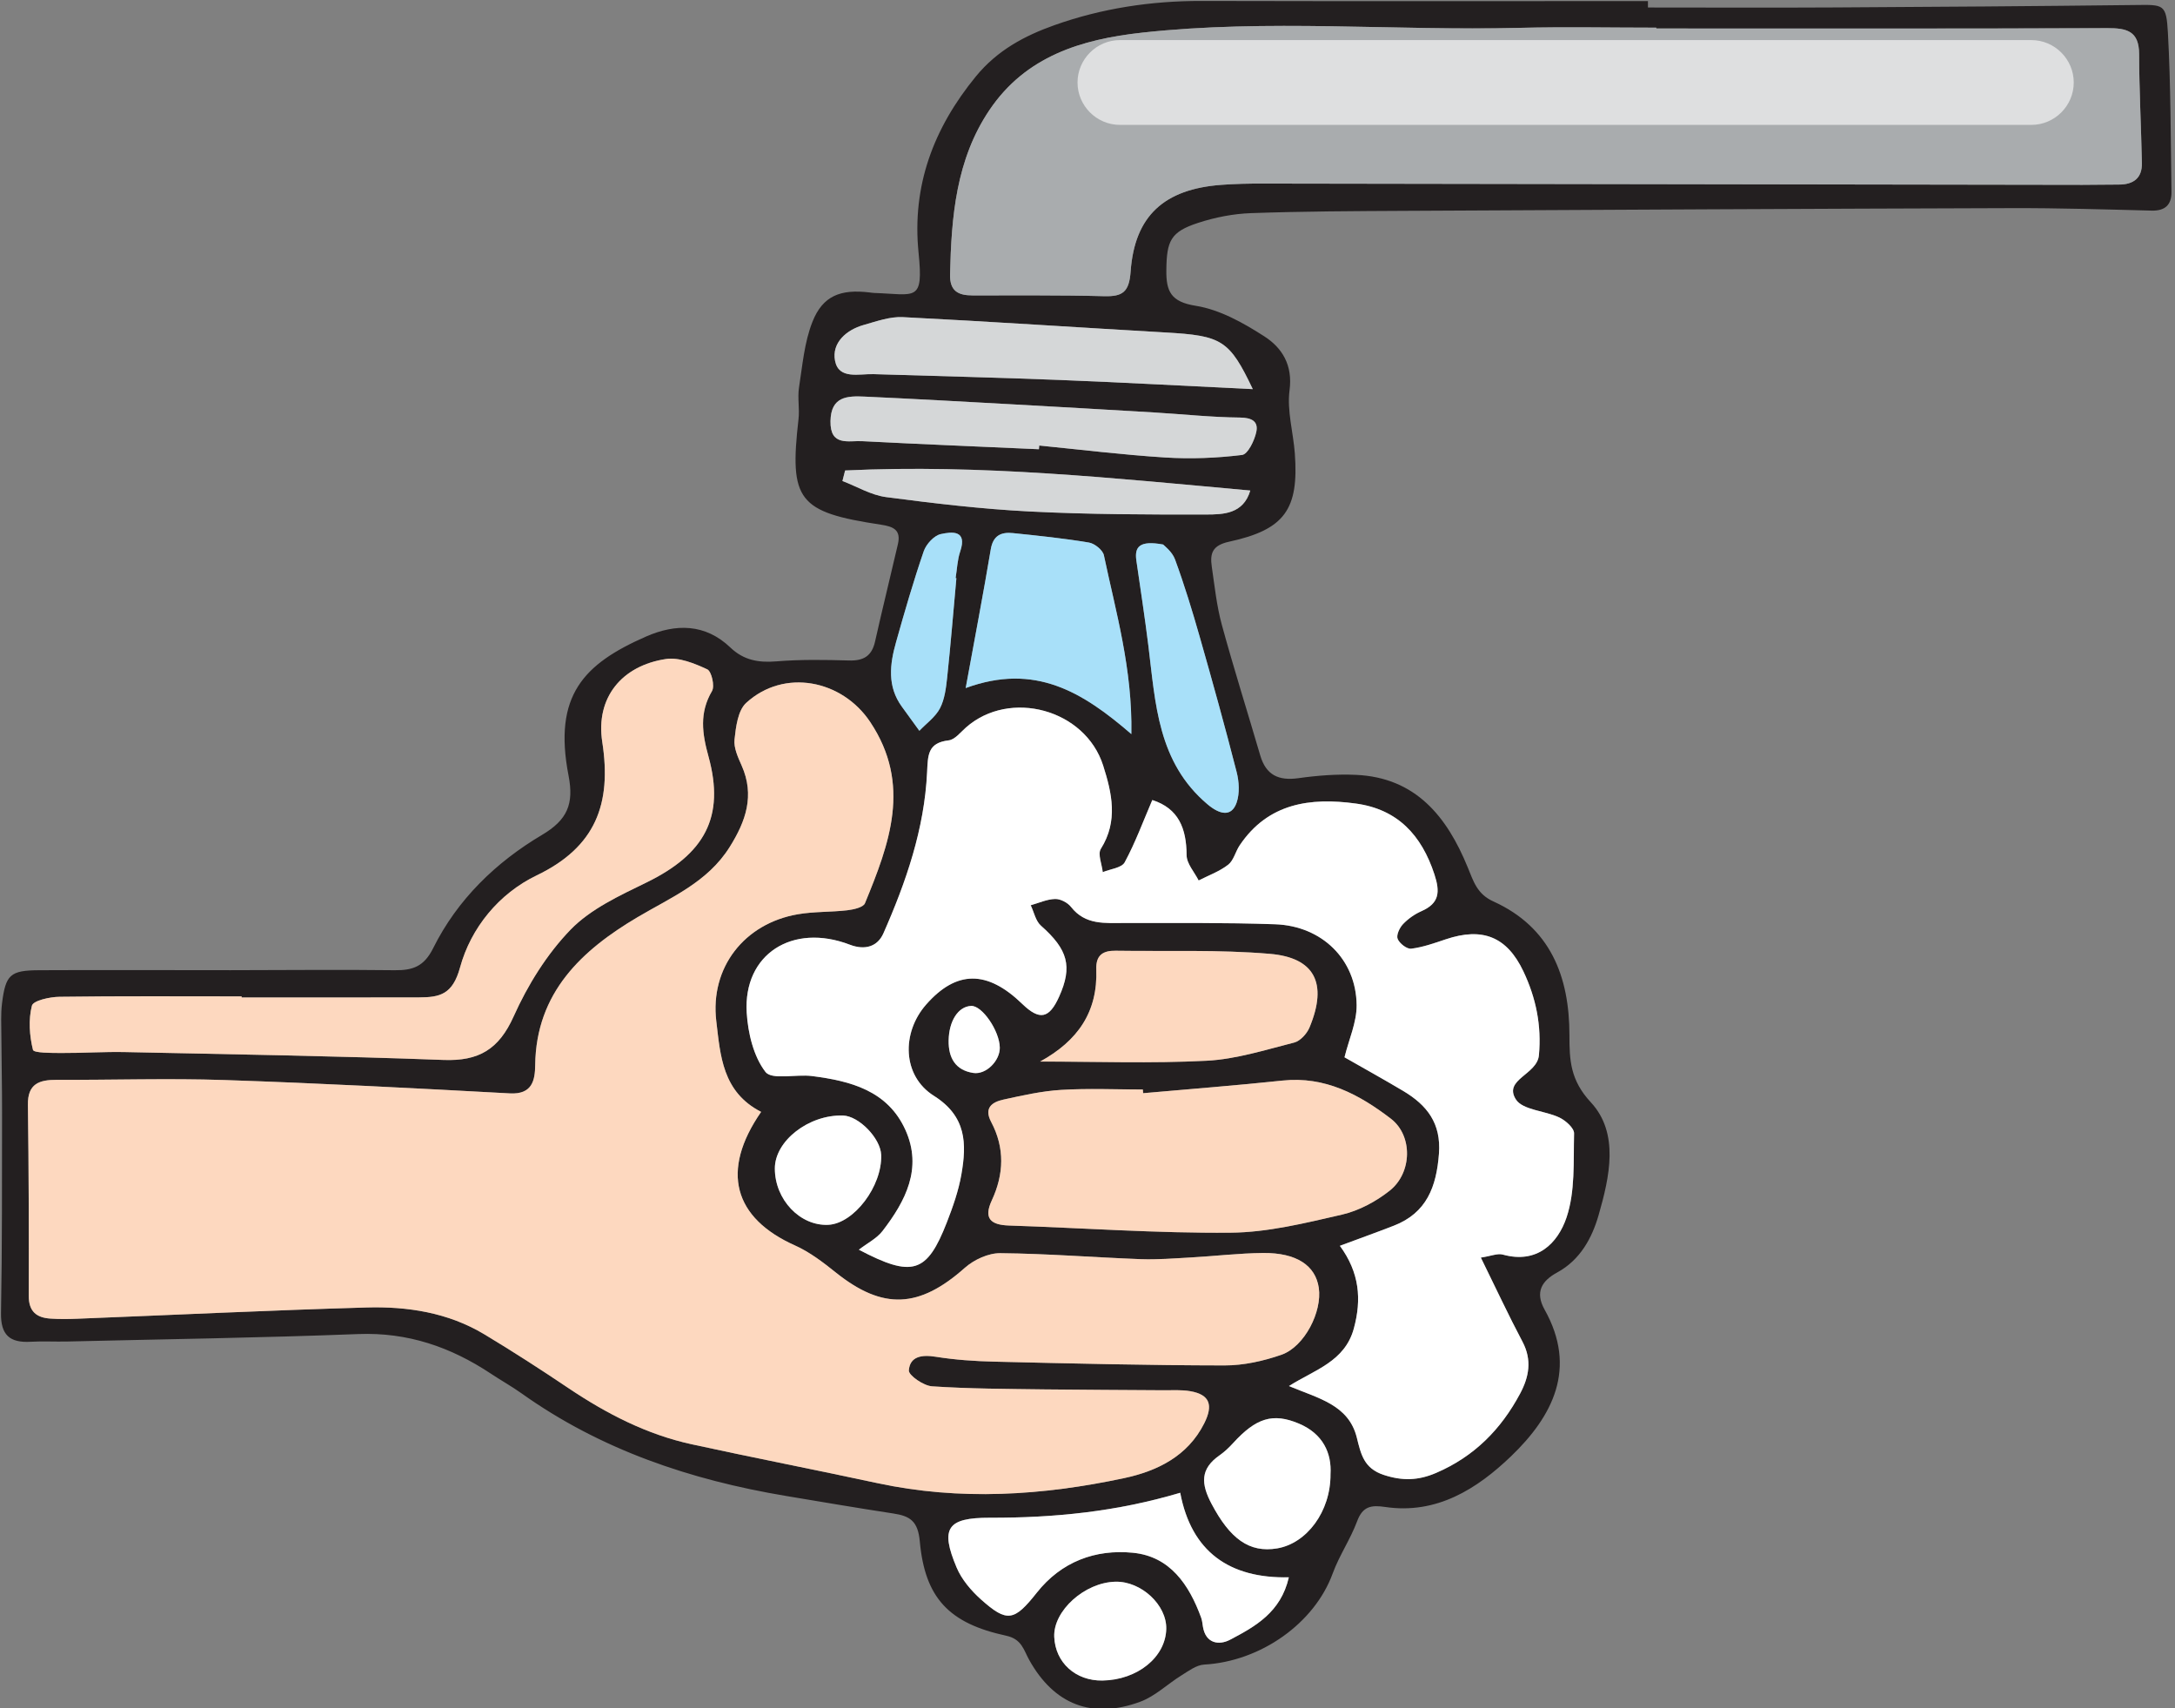 <?xml version="1.0" encoding="UTF-8" standalone="no"?>
<!DOCTYPE svg PUBLIC "-//W3C//DTD SVG 1.1//EN" "http://www.w3.org/Graphics/SVG/1.1/DTD/svg11.dtd">
<svg width="100%" height="100%" viewBox="0 0 438 344" version="1.1" xmlns="http://www.w3.org/2000/svg" xmlns:xlink="http://www.w3.org/1999/xlink" xml:space="preserve" xmlns:serif="http://www.serif.com/" style="fill-rule:evenodd;clip-rule:evenodd;stroke-linejoin:round;stroke-miterlimit:2;">
    <rect x="0" y="0" width="438" height="344" fill="#808080" stroke="none"/>
    <g transform="matrix(1,0,0,1,-6169.79,-16011.4)">
        <g transform="matrix(5.556,0,0,5.556,3631.89,14350.4)">
            <g transform="matrix(1,0,0,1,491.986,324.848)">
                <path d="M0,10.565C-0.473,10.586 -0.804,11.115 -0.816,11.814C-0.827,12.451 -0.567,12.892 0.072,12.993C0.543,13.068 1.043,12.548 1.037,12.077C1.029,11.469 0.397,10.547 0,10.565M4.757,35.013C6.025,34.993 7.047,34.168 7.073,33.143C7.093,32.275 6.166,31.411 5.232,31.431C4.114,31.454 2.971,32.482 3.01,33.43C3.049,34.363 3.782,35.027 4.757,35.013M-7.117,16.456C-7.118,17.582 -6.205,18.545 -5.182,18.497C-4.252,18.453 -3.222,17.095 -3.263,15.963C-3.286,15.363 -4.069,14.554 -4.646,14.536C-5.888,14.5 -7.117,15.454 -7.117,16.456M-0.536,-4.936C-0.546,-4.938 -0.555,-4.94 -0.565,-4.941C-0.511,-5.265 -0.501,-5.603 -0.397,-5.909C-0.129,-6.7 -0.718,-6.619 -1.1,-6.536C-1.345,-6.483 -1.63,-6.172 -1.719,-5.915C-2.092,-4.83 -2.413,-3.724 -2.723,-2.618C-2.95,-1.819 -3.049,-1.015 -2.511,-0.278C-2.299,0.011 -2.089,0.302 -1.878,0.593C-1.622,0.324 -1.295,0.092 -1.13,-0.224C-0.96,-0.553 -0.911,-0.959 -0.871,-1.339C-0.743,-2.537 -0.645,-3.738 -0.536,-4.936M13.024,27.535C13.07,26.78 12.76,26.071 11.877,25.7C10.937,25.304 10.328,25.493 9.493,26.409C9.347,26.569 9.185,26.723 9.008,26.847C8.295,27.342 8.327,27.881 8.717,28.616C9.376,29.859 10.07,30.397 11.096,30.222C12.159,30.041 13.032,28.894 13.024,27.535M-4.569,-8.841C-4.601,-8.714 -4.634,-8.588 -4.666,-8.461C-4.141,-8.26 -3.629,-7.949 -3.086,-7.877C-1.359,-7.651 0.378,-7.444 2.117,-7.356C4.246,-7.247 6.38,-7.242 8.512,-7.245C9.142,-7.246 9.864,-7.264 10.117,-8.115C5.217,-8.558 0.343,-9.077 -4.569,-8.841M6.957,-6.158C6.094,-6.316 5.915,-6.07 5.988,-5.575C6.138,-4.546 6.295,-3.519 6.423,-2.488C6.681,-0.402 6.757,1.734 8.569,3.26C9.008,3.63 9.439,3.728 9.623,3.191C9.736,2.859 9.711,2.436 9.622,2.088C9.202,0.448 8.749,-1.184 8.283,-2.812C8.015,-3.755 7.728,-4.696 7.389,-5.617C7.284,-5.905 6.987,-6.124 6.957,-6.158M2.456,-9.611C2.46,-9.656 2.463,-9.701 2.467,-9.746C3.988,-9.596 5.507,-9.408 7.032,-9.312C7.957,-9.255 8.898,-9.291 9.819,-9.405C10.028,-9.429 10.268,-9.924 10.334,-10.238C10.416,-10.617 10.176,-10.755 9.742,-10.759C8.707,-10.769 7.674,-10.882 6.638,-10.944C4.887,-11.048 3.135,-11.148 1.383,-11.245C-0.364,-11.341 -2.111,-11.439 -3.859,-11.518C-4.484,-11.548 -5.084,-11.53 -5.099,-10.631C-5.115,-9.705 -4.444,-9.929 -3.949,-9.904C-1.815,-9.794 0.321,-9.707 2.456,-9.611M-0.199,-0.956C2.315,-1.878 4.041,-0.811 5.806,0.713C5.848,-1.657 5.246,-3.702 4.811,-5.767C4.772,-5.957 4.476,-6.195 4.268,-6.229C3.356,-6.382 2.432,-6.477 1.511,-6.572C1.088,-6.616 0.794,-6.488 0.71,-5.983C0.443,-4.388 0.137,-2.799 -0.199,-0.956M10.207,-11.79C9.36,-13.571 9.084,-13.726 7.054,-13.842C3.877,-14.024 0.701,-14.238 -2.478,-14.398C-2.945,-14.422 -3.43,-14.246 -3.894,-14.116C-4.537,-13.934 -5.056,-13.461 -4.935,-12.822C-4.803,-12.128 -4.064,-12.349 -3.538,-12.333C-1.286,-12.263 0.967,-12.21 3.217,-12.122C5.515,-12.031 7.811,-11.904 10.207,-11.79M11.514,31.272C9.359,31.318 7.981,30.344 7.577,28.207C5.268,28.897 2.99,29.119 0.678,29.113C-0.869,29.11 -1.131,29.487 -0.527,30.918C-0.345,31.35 -0.005,31.751 0.35,32.07C1.303,32.922 1.558,32.866 2.377,31.83C3.267,30.704 4.502,30.247 5.862,30.382C7.209,30.514 7.898,31.539 8.334,32.732C8.372,32.834 8.382,32.946 8.398,33.054C8.497,33.682 8.99,33.74 9.38,33.535C10.29,33.057 11.222,32.545 11.514,31.272M2.501,12.581C4.513,12.581 6.529,12.654 8.536,12.55C9.604,12.495 10.662,12.157 11.71,11.891C11.93,11.835 12.169,11.571 12.263,11.345C12.941,9.722 12.428,8.812 10.829,8.677C8.976,8.519 7.102,8.593 5.237,8.564C4.782,8.557 4.517,8.719 4.536,9.235C4.593,10.783 3.866,11.828 2.501,12.581M6.233,13.727C6.229,13.682 6.226,13.637 6.222,13.592C5.235,13.592 4.245,13.548 3.261,13.608C2.559,13.649 1.859,13.808 1.168,13.959C0.759,14.049 0.454,14.258 0.724,14.769C1.222,15.71 1.19,16.661 0.748,17.612C0.444,18.265 0.705,18.5 1.37,18.522C4.049,18.61 6.726,18.806 9.403,18.783C10.751,18.771 12.109,18.434 13.435,18.128C14.052,17.986 14.674,17.654 15.173,17.257C15.984,16.612 16.014,15.267 15.213,14.652C14.073,13.778 12.826,13.106 11.287,13.27C9.605,13.448 7.918,13.576 6.233,13.727M-26.444,10.257L-26.444,10.218C-28.644,10.218 -30.845,10.203 -33.045,10.233C-33.396,10.238 -33.997,10.37 -34.045,10.556C-34.173,11.061 -34.133,11.642 -34.006,12.156C-33.977,12.274 -33.332,12.268 -32.969,12.27C-32.2,12.275 -31.429,12.221 -30.659,12.237C-26.814,12.318 -22.967,12.379 -19.125,12.522C-17.848,12.57 -17.12,12.14 -16.585,10.946C-16.075,9.81 -15.38,8.689 -14.52,7.801C-13.791,7.049 -12.745,6.566 -11.776,6.094C-9.653,5.061 -8.92,3.716 -9.521,1.528C-9.751,0.692 -9.86,-0.057 -9.393,-0.849C-9.288,-1.028 -9.411,-1.562 -9.566,-1.634C-10.029,-1.849 -10.588,-2.08 -11.065,-2.008C-12.655,-1.77 -13.621,-0.614 -13.371,0.999C-13.023,3.244 -13.612,4.808 -15.749,5.834C-17.118,6.491 -18.135,7.738 -18.526,9.17C-18.794,10.151 -19.26,10.252 -20.005,10.255C-22.151,10.262 -24.297,10.257 -26.444,10.257M24.832,-24.859L24.832,-24.889C23.18,-24.889 21.528,-24.924 19.878,-24.883C15.319,-24.769 10.755,-25.208 6.198,-24.709C3.988,-24.467 1.978,-23.853 0.665,-21.907C-0.548,-20.111 -0.718,-18.04 -0.766,-15.946C-0.779,-15.342 -0.47,-15.187 0.044,-15.186C1.634,-15.183 3.225,-15.2 4.815,-15.158C5.492,-15.14 5.726,-15.307 5.78,-16.055C5.925,-18.074 7,-19.039 9.066,-19.193C9.56,-19.23 10.056,-19.24 10.551,-19.239C20.459,-19.225 30.368,-19.209 40.276,-19.193C40.717,-19.192 41.157,-19.204 41.598,-19.203C42.123,-19.203 42.445,-19.434 42.433,-19.986C42.406,-21.301 42.336,-22.618 42.332,-23.934C42.329,-24.77 41.883,-24.874 41.178,-24.871C35.729,-24.849 30.281,-24.859 24.832,-24.859M18.474,19.685C18.846,19.629 19.081,19.523 19.273,19.576C20.518,19.921 21.264,19.164 21.58,18.228C21.897,17.287 21.827,16.206 21.853,15.184C21.858,14.992 21.547,14.717 21.321,14.609C20.796,14.358 19.985,14.341 19.74,13.948C19.287,13.224 20.514,13.059 20.578,12.351C20.678,11.27 20.471,10.273 20.017,9.312C19.421,8.054 18.534,7.701 17.198,8.151C16.789,8.289 16.374,8.437 15.95,8.49C15.795,8.509 15.526,8.301 15.458,8.135C15.402,8.002 15.526,7.733 15.651,7.601C15.836,7.406 16.075,7.237 16.322,7.129C16.973,6.843 16.999,6.433 16.791,5.798C16.324,4.371 15.455,3.435 13.944,3.229C12.292,3.004 10.763,3.211 9.732,4.744C9.578,4.971 9.515,5.292 9.315,5.447C9.001,5.691 8.606,5.832 8.245,6.016C8.091,5.711 7.81,5.406 7.809,5.099C7.804,4.13 7.519,3.407 6.565,3.102C6.231,3.879 5.949,4.647 5.565,5.359C5.454,5.562 5.044,5.602 4.77,5.715C4.74,5.429 4.58,5.061 4.701,4.869C5.336,3.863 5.1,2.846 4.784,1.85C4.134,-0.188 1.4,-0.928 -0.187,0.472C-0.386,0.646 -0.591,0.913 -0.816,0.939C-1.579,1.029 -1.568,1.474 -1.597,2.098C-1.695,4.15 -2.36,6.072 -3.181,7.934C-3.391,8.409 -3.844,8.556 -4.396,8.345C-6.483,7.545 -8.265,8.692 -8.135,10.81C-8.089,11.551 -7.888,12.391 -7.456,12.955C-7.225,13.257 -6.347,13.031 -5.769,13.105C-4.37,13.283 -3.021,13.632 -2.38,15.065C-1.758,16.453 -2.379,17.638 -3.212,18.721C-3.42,18.99 -3.758,19.158 -4.07,19.398C-2.125,20.422 -1.6,20.252 -0.88,18.405C-0.663,17.845 -0.459,17.264 -0.355,16.675C-0.159,15.561 -0.165,14.568 -1.354,13.82C-2.498,13.098 -2.532,11.538 -1.631,10.513C-0.535,9.267 0.578,9.259 1.849,10.488C2.478,11.097 2.827,11.031 3.187,10.232C3.682,9.133 3.507,8.52 2.528,7.654C2.337,7.485 2.278,7.165 2.159,6.915C2.454,6.833 2.747,6.696 3.043,6.688C3.236,6.683 3.495,6.818 3.617,6.974C4.141,7.644 4.856,7.556 5.568,7.558C7.385,7.561 9.203,7.541 11.018,7.604C12.715,7.664 13.954,8.881 13.972,10.534C13.978,11.153 13.692,11.776 13.532,12.425C14.237,12.828 14.956,13.226 15.662,13.647C16.516,14.157 17.039,14.81 16.955,15.919C16.864,17.12 16.511,18.065 15.319,18.529C14.716,18.763 14.106,18.981 13.364,19.257C14.074,20.226 14.158,21.194 13.868,22.258C13.541,23.458 12.443,23.752 11.518,24.34C12.573,24.784 13.681,25.013 13.978,26.207C14.129,26.815 14.236,27.324 14.953,27.559C15.629,27.782 16.2,27.767 16.852,27.488C18.232,26.896 19.205,25.911 19.897,24.614C20.222,24.006 20.333,23.396 19.983,22.733C19.477,21.778 19.02,20.795 18.474,19.685M-7.614,14.404C-9.023,13.682 -9.09,12.356 -9.239,11.118C-9.471,9.176 -8.225,7.575 -6.282,7.242C-5.696,7.141 -5.087,7.167 -4.494,7.098C-4.266,7.071 -3.912,6.994 -3.851,6.844C-2.963,4.687 -2.152,2.541 -3.657,0.278C-4.678,-1.258 -6.78,-1.676 -8.155,-0.418C-8.456,-0.143 -8.528,0.448 -8.578,0.907C-8.611,1.211 -8.452,1.554 -8.319,1.853C-7.838,2.936 -8.168,3.871 -8.754,4.805C-9.556,6.084 -10.868,6.623 -12.096,7.35C-14.111,8.542 -15.769,10.078 -15.802,12.704C-15.809,13.255 -15.905,13.778 -16.721,13.734C-20.168,13.547 -23.617,13.365 -27.067,13.25C-29.092,13.182 -31.12,13.251 -33.147,13.243C-33.777,13.241 -34.201,13.381 -34.19,14.147C-34.158,16.457 -34.153,18.766 -34.159,21.075C-34.16,21.642 -33.873,21.864 -33.37,21.896C-33.051,21.918 -32.727,21.914 -32.407,21.901C-28.91,21.763 -25.415,21.593 -21.917,21.492C-20.428,21.45 -18.957,21.678 -17.647,22.465C-16.613,23.085 -15.599,23.741 -14.598,24.415C-13.22,25.34 -11.765,26.093 -10.137,26.449C-7.898,26.938 -5.648,27.374 -3.409,27.856C-0.404,28.504 2.593,28.308 5.554,27.675C6.722,27.425 7.844,26.894 8.447,25.691C8.778,25.033 8.65,24.651 7.946,24.527C7.625,24.471 7.289,24.495 6.959,24.493C5.529,24.481 4.099,24.48 2.668,24.462C1.305,24.443 -0.061,24.441 -1.419,24.351C-1.727,24.33 -2.273,23.951 -2.26,23.772C-2.22,23.259 -1.782,23.199 -1.286,23.278C-0.587,23.39 0.127,23.44 0.837,23.456C3.617,23.522 6.399,23.59 9.18,23.593C9.872,23.594 10.591,23.435 11.247,23.206C12.084,22.912 12.725,21.643 12.6,20.783C12.48,19.971 11.794,19.508 10.583,19.518C9.706,19.527 8.831,19.632 7.953,19.681C7.352,19.714 6.748,19.764 6.147,19.742C4.45,19.678 2.753,19.541 1.054,19.525C0.622,19.521 0.102,19.761 -0.23,20.056C-1.883,21.524 -3.196,21.588 -4.894,20.235C-5.357,19.865 -5.844,19.489 -6.379,19.248C-8.608,18.254 -9.096,16.547 -7.614,14.404M24.53,-25.62C26.787,-25.62 29.042,-25.609 31.298,-25.622C34.928,-25.641 38.559,-25.668 42.189,-25.71C43.227,-25.722 43.317,-25.755 43.376,-24.707C43.482,-22.788 43.476,-20.861 43.505,-18.938C43.511,-18.476 43.281,-18.246 42.788,-18.259C41.101,-18.302 39.412,-18.354 37.724,-18.349C30.405,-18.327 23.085,-18.29 15.765,-18.251C13.894,-18.241 12.022,-18.234 10.152,-18.168C9.504,-18.146 8.84,-18.016 8.223,-17.814C7.229,-17.489 7.085,-17.168 7.074,-16.095C7.066,-15.334 7.238,-14.952 8.137,-14.81C9.007,-14.672 9.863,-14.192 10.622,-13.704C11.267,-13.29 11.662,-12.666 11.539,-11.743C11.443,-11.003 11.674,-10.224 11.731,-9.461C11.88,-7.433 11.366,-6.697 9.349,-6.26C8.738,-6.128 8.651,-5.834 8.721,-5.355C8.824,-4.65 8.898,-3.934 9.085,-3.248C9.519,-1.661 10.016,-0.092 10.478,1.488C10.686,2.195 11.138,2.41 11.855,2.311C12.544,2.214 13.25,2.159 13.944,2.19C16.116,2.285 17.249,3.712 17.995,5.535C18.208,6.053 18.336,6.51 18.929,6.778C20.995,7.716 21.684,9.494 21.684,11.623C21.684,12.529 21.712,13.253 22.462,14.06C23.498,15.177 23.138,16.765 22.743,18.141C22.506,18.968 22.078,19.769 21.239,20.225C20.689,20.524 20.425,20.929 20.784,21.57C21.977,23.698 21.079,25.434 19.569,26.884C18.335,28.068 16.87,29.001 15.001,28.722C14.496,28.647 14.189,28.7 13.989,29.24C13.747,29.891 13.341,30.481 13.103,31.133C12.446,32.935 10.498,34.32 8.442,34.435C8.163,34.451 7.883,34.664 7.626,34.823C7.121,35.135 6.671,35.581 6.128,35.781C4.378,36.427 3.003,35.88 2.105,34.269C1.9,33.902 1.838,33.512 1.267,33.388C-0.8,32.942 -1.675,32.025 -1.862,29.97C-1.929,29.23 -2.221,29.05 -2.822,28.959C-4.123,28.76 -5.421,28.539 -6.719,28.322C-10.17,27.744 -13.42,26.654 -16.3,24.603C-16.658,24.348 -17.045,24.134 -17.411,23.89C-18.867,22.924 -20.424,22.387 -22.215,22.456C-25.73,22.593 -29.249,22.642 -32.766,22.726C-33.207,22.736 -33.648,22.71 -34.087,22.735C-34.843,22.779 -35.18,22.495 -35.164,21.687C-35.12,19.266 -35.13,16.845 -35.126,14.422C-35.124,13.491 -35.147,12.56 -35.151,11.628C-35.152,11.244 -35.175,10.856 -35.128,10.478C-34.997,9.428 -34.835,9.276 -33.78,9.27C-31.469,9.258 -29.156,9.27 -26.844,9.269C-24.861,9.268 -22.88,9.245 -20.898,9.27C-20.239,9.278 -19.83,9.137 -19.498,8.467C-18.621,6.706 -17.226,5.356 -15.553,4.365C-14.638,3.822 -14.393,3.251 -14.593,2.218C-15.157,-0.692 -14.04,-1.833 -11.784,-2.823C-10.712,-3.293 -9.639,-3.297 -8.726,-2.423C-8.245,-1.964 -7.708,-1.87 -7.062,-1.923C-6.188,-1.995 -5.303,-1.98 -4.425,-1.955C-3.901,-1.94 -3.602,-2.115 -3.484,-2.641C-3.22,-3.819 -2.928,-4.992 -2.656,-6.169C-2.536,-6.685 -2.813,-6.809 -3.279,-6.878C-6.279,-7.331 -6.596,-7.758 -6.258,-10.703C-6.215,-11.082 -6.298,-11.476 -6.24,-11.849C-6.115,-12.651 -6.047,-13.487 -5.753,-14.229C-5.38,-15.173 -4.735,-15.42 -3.682,-15.293C-3.627,-15.287 -3.573,-15.277 -3.518,-15.275C-2.006,-15.223 -1.724,-14.927 -1.907,-16.734C-2.151,-19.153 -1.37,-21.242 0.173,-23.125C0.954,-24.077 1.944,-24.598 3.018,-24.98C4.733,-25.589 6.521,-25.862 8.353,-25.857C13.745,-25.844 19.137,-25.852 24.53,-25.852L24.53,-25.62Z" style="fill:rgb(35,31,32);fill-rule:nonzero;"/>
            </g>
        </g>
        <g transform="matrix(5.556,0,0,5.556,3631.89,14350.4)">
            <g transform="matrix(1,0,0,1,484.373,337.273)">
                <path d="M0,1.979C-1.483,4.122 -0.995,5.83 1.235,6.824C1.77,7.064 2.257,7.44 2.719,7.81C4.418,9.164 5.731,9.099 7.383,7.631C7.715,7.336 8.235,7.096 8.668,7.1C10.366,7.116 12.064,7.253 13.761,7.317C14.361,7.339 14.966,7.289 15.567,7.256C16.443,7.207 17.32,7.102 18.196,7.093C19.408,7.083 20.094,7.546 20.213,8.358C20.339,9.219 19.698,10.487 18.86,10.781C18.204,11.01 17.486,11.169 16.794,11.168C14.013,11.165 11.231,11.097 8.45,11.031C7.74,11.015 7.027,10.965 6.328,10.854C5.831,10.774 5.394,10.834 5.354,11.347C5.34,11.526 5.887,11.905 6.194,11.925C7.553,12.016 8.919,12.018 10.281,12.037C11.712,12.055 13.142,12.056 14.572,12.068C14.902,12.07 15.239,12.046 15.56,12.103C16.264,12.226 16.392,12.608 16.061,13.266C15.458,14.469 14.336,15 13.168,15.25C10.206,15.884 7.209,16.08 4.205,15.432C1.965,14.949 -0.284,14.513 -2.523,14.024C-4.151,13.668 -5.607,12.915 -6.984,11.99C-7.986,11.316 -9,10.661 -10.033,10.04C-11.343,9.253 -12.814,9.025 -14.303,9.068C-17.801,9.169 -21.297,9.338 -24.793,9.476C-25.113,9.489 -25.437,9.493 -25.756,9.471C-26.259,9.439 -26.546,9.218 -26.545,8.65C-26.539,6.341 -26.544,4.032 -26.576,1.722C-26.587,0.957 -26.163,0.816 -25.534,0.818C-23.507,0.826 -21.478,0.758 -19.454,0.825C-16.003,0.94 -12.555,1.122 -9.107,1.309C-8.291,1.354 -8.195,0.83 -8.189,0.279C-8.155,-2.347 -6.497,-3.883 -4.482,-5.075C-3.254,-5.802 -1.942,-6.341 -1.14,-7.62C-0.554,-8.554 -0.224,-9.488 -0.706,-10.572C-0.838,-10.871 -0.998,-11.214 -0.964,-11.518C-0.915,-11.976 -0.842,-12.568 -0.542,-12.843C0.834,-14.101 2.935,-13.683 3.956,-12.147C5.461,-9.884 4.65,-7.738 3.763,-5.581C3.701,-5.431 3.348,-5.354 3.12,-5.327C2.526,-5.258 1.918,-5.284 1.331,-5.183C-0.611,-4.85 -1.858,-3.249 -1.625,-1.307C-1.477,-0.069 -1.409,1.258 0,1.979" style="fill:rgb(253,216,191);fill-rule:nonzero;"/>
            </g>
        </g>
        <g transform="matrix(5.556,0,0,5.556,3631.89,14350.4)">
            <g transform="matrix(1,0,0,1,510.459,332.018)">
                <path d="M0,12.515C0.547,13.626 1.003,14.608 1.51,15.564C1.86,16.227 1.748,16.837 1.423,17.444C0.731,18.741 -0.242,19.726 -1.62,20.318C-2.272,20.599 -2.844,20.612 -3.52,20.391C-4.237,20.154 -4.345,19.646 -4.496,19.037C-4.793,17.844 -5.9,17.615 -6.955,17.171C-6.03,16.582 -4.932,16.288 -4.604,15.088C-4.314,14.025 -4.399,13.057 -5.109,12.088C-4.367,11.812 -3.757,11.594 -3.155,11.359C-1.963,10.897 -1.61,9.952 -1.518,8.751C-1.434,7.64 -1.958,6.987 -2.811,6.477C-3.517,6.057 -4.236,5.659 -4.942,5.256C-4.782,4.607 -4.496,3.984 -4.502,3.364C-4.518,1.711 -5.758,0.495 -7.455,0.435C-9.271,0.371 -11.089,0.392 -12.906,0.389C-13.617,0.387 -14.333,0.474 -14.855,-0.195C-14.978,-0.351 -15.238,-0.487 -15.43,-0.481C-15.727,-0.474 -16.02,-0.337 -16.315,-0.254C-16.195,-0.004 -16.137,0.315 -15.945,0.485C-14.967,1.35 -14.792,1.963 -15.287,3.062C-15.647,3.861 -15.995,3.928 -16.625,3.319C-17.895,2.09 -19.009,2.098 -20.105,3.344C-21.006,4.369 -20.971,5.929 -19.827,6.65C-18.638,7.398 -18.633,8.391 -18.829,9.506C-18.931,10.096 -19.136,10.675 -19.354,11.236C-20.074,13.084 -20.599,13.252 -22.544,12.229C-22.232,11.989 -21.894,11.821 -21.686,11.551C-20.852,10.468 -20.231,9.283 -20.853,7.896C-21.495,6.464 -22.844,6.114 -24.242,5.936C-24.82,5.862 -25.698,6.087 -25.93,5.785C-26.362,5.223 -26.563,4.381 -26.609,3.64C-26.738,1.523 -24.956,0.375 -22.869,1.176C-22.317,1.387 -21.865,1.24 -21.655,0.765C-20.833,-1.096 -20.169,-3.02 -20.071,-5.071C-20.04,-5.696 -20.053,-6.14 -19.289,-6.23C-19.064,-6.256 -18.859,-6.523 -18.661,-6.698C-17.074,-8.097 -14.34,-7.358 -13.69,-5.319C-13.373,-4.324 -13.137,-3.307 -13.773,-2.299C-13.894,-2.108 -13.734,-1.74 -13.704,-1.454C-13.43,-1.568 -13.018,-1.607 -12.909,-1.81C-12.523,-2.522 -12.242,-3.29 -11.908,-4.068C-10.955,-3.763 -10.67,-3.039 -10.665,-2.07C-10.664,-1.764 -10.382,-1.458 -10.228,-1.152C-9.867,-1.338 -9.473,-1.478 -9.159,-1.723C-8.959,-1.878 -8.894,-2.198 -8.741,-2.426C-7.71,-3.959 -6.182,-4.166 -4.53,-3.94C-3.018,-3.734 -2.149,-2.798 -1.682,-1.372C-1.474,-0.737 -1.5,-0.327 -2.151,-0.041C-2.398,0.068 -2.637,0.236 -2.822,0.431C-2.948,0.563 -3.071,0.832 -3.015,0.965C-2.948,1.131 -2.678,1.34 -2.523,1.32C-2.1,1.267 -1.685,1.119 -1.275,0.981C0.061,0.531 0.947,0.885 1.543,2.143C1.998,3.103 2.205,4.1 2.105,5.181C2.04,5.889 0.814,6.055 1.267,6.778C1.512,7.171 2.322,7.188 2.848,7.439C3.074,7.547 3.384,7.822 3.379,8.015C3.354,9.037 3.423,10.117 3.107,11.058C2.791,11.995 2.044,12.751 0.799,12.407C0.608,12.353 0.372,12.459 0,12.515" style="fill:white;fill-rule:nonzero;"/>
            </g>
        </g>
        <g transform="matrix(5.556,0,0,5.556,3631.89,14350.4)">
            <g transform="matrix(1,0,0,1,516.818,309.359)">
                <path d="M0,-9.37C5.449,-9.37 10.897,-9.36 16.346,-9.383C17.051,-9.386 17.497,-9.281 17.5,-8.445C17.504,-7.129 17.574,-5.813 17.601,-4.497C17.613,-3.945 17.292,-3.714 16.766,-3.714C16.325,-3.715 15.885,-3.704 15.445,-3.704C5.536,-3.72 -4.373,-3.736 -14.281,-3.75C-14.776,-3.751 -15.272,-3.741 -15.766,-3.704C-17.832,-3.55 -18.907,-2.586 -19.053,-0.566C-19.106,0.182 -19.34,0.349 -20.017,0.331C-21.607,0.289 -23.198,0.306 -24.788,0.303C-25.301,0.302 -25.611,0.147 -25.597,-0.458C-25.549,-2.551 -25.38,-4.622 -24.167,-6.419C-22.854,-8.364 -20.844,-8.978 -18.633,-9.22C-14.077,-9.719 -9.513,-9.28 -4.953,-9.393C-3.304,-9.435 -1.652,-9.4 0,-9.4L0,-9.37Z" style="fill:rgb(169,172,174);fill-rule:nonzero;"/>
            </g>
        </g>
        <g transform="matrix(5.556,0,0,5.556,3631.89,14350.4)">
            <g transform="matrix(1,0,0,1,465.543,325.081)">
                <path d="M0,10.024C2.146,10.024 4.293,10.029 6.438,10.022C7.183,10.019 7.649,9.918 7.917,8.937C8.308,7.505 9.326,6.258 10.693,5.601C12.831,4.575 13.419,3.011 13.072,0.766C12.822,-0.847 13.788,-2.003 15.379,-2.241C15.855,-2.313 16.413,-2.082 16.878,-1.867C17.033,-1.795 17.155,-1.261 17.05,-1.082C16.584,-0.29 16.691,0.459 16.923,1.294C17.524,3.482 16.79,4.827 14.667,5.861C13.699,6.333 12.652,6.816 11.923,7.567C11.063,8.456 10.368,9.577 9.859,10.713C9.324,11.907 8.595,12.337 7.319,12.289C3.476,12.145 -0.371,12.085 -4.216,12.004C-4.986,11.988 -5.756,12.041 -6.526,12.037C-6.889,12.035 -7.535,12.04 -7.563,11.923C-7.69,11.409 -7.731,10.828 -7.601,10.323C-7.553,10.137 -6.953,10.003 -6.601,10C-4.402,9.97 -2.201,9.985 0,9.985L0,10.024Z" style="fill:rgb(253,216,191);fill-rule:nonzero;"/>
            </g>
        </g>
        <g transform="matrix(5.556,0,0,5.556,3631.89,14350.4)">
            <g transform="matrix(1,0,0,1,498.219,343.033)">
                <path d="M0,-4.458C1.685,-4.608 3.371,-4.737 5.053,-4.916C6.593,-5.079 7.84,-4.407 8.979,-3.534C9.781,-2.918 9.75,-1.572 8.939,-0.928C8.44,-0.531 7.819,-0.199 7.202,-0.056C5.875,0.248 4.517,0.587 3.169,0.597C0.493,0.621 -2.185,0.425 -4.862,0.338C-5.529,0.316 -5.789,0.08 -5.486,-0.572C-5.044,-1.524 -5.01,-2.476 -5.508,-3.416C-5.78,-3.928 -5.474,-4.136 -5.064,-4.226C-4.374,-4.377 -3.674,-4.535 -2.971,-4.578C-1.988,-4.637 -0.999,-4.592 -0.012,-4.592C-0.008,-4.547 -0.004,-4.503 0,-4.458" style="fill:rgb(253,216,191);fill-rule:nonzero;"/>
            </g>
        </g>
        <g transform="matrix(5.556,0,0,5.556,3631.89,14350.4)">
            <g transform="matrix(1,0,0,1,494.486,333.441)">
                <path d="M0,3.987C1.367,3.234 2.092,2.189 2.035,0.641C2.017,0.127 2.281,-0.036 2.736,-0.029C4.601,-0.001 6.475,-0.074 8.329,0.084C9.927,0.22 10.44,1.128 9.763,2.752C9.669,2.977 9.429,3.242 9.21,3.298C8.161,3.564 7.103,3.903 6.036,3.958C4.028,4.061 2.013,3.987 0,3.987" style="fill:rgb(253,216,191);fill-rule:nonzero;"/>
            </g>
        </g>
        <g transform="matrix(5.556,0,0,5.556,3631.89,14350.4)">
            <g transform="matrix(1,0,0,1,503.5,355.524)">
                <path d="M0,0.596C-0.291,1.869 -1.223,2.381 -2.133,2.86C-2.523,3.064 -3.016,3.007 -3.115,2.378C-3.132,2.27 -3.142,2.159 -3.179,2.057C-3.615,0.864 -4.305,-0.162 -5.651,-0.294C-7.011,-0.428 -8.246,0.028 -9.136,1.154C-9.956,2.189 -10.211,2.246 -11.164,1.393C-11.518,1.075 -11.859,0.674 -12.041,0.242C-12.645,-1.189 -12.382,-1.566 -10.835,-1.563C-8.524,-1.557 -6.245,-1.779 -3.937,-2.468C-3.533,-0.331 -2.155,0.642 0,0.596" style="fill:white;fill-rule:nonzero;"/>
            </g>
        </g>
        <g transform="matrix(5.556,0,0,5.556,3631.89,14350.4)">
            <g transform="matrix(1,0,0,1,502.193,310.426)">
                <path d="M0,2.633C-2.396,2.517 -4.692,2.391 -6.99,2.301C-9.24,2.211 -11.493,2.16 -13.745,2.09C-14.272,2.073 -15.011,2.295 -15.142,1.6C-15.263,0.962 -14.744,0.488 -14.101,0.307C-13.637,0.176 -13.152,0 -12.685,0.023C-9.506,0.183 -6.33,0.399 -3.153,0.58C-1.123,0.696 -0.847,0.852 0,2.633" style="fill:rgb(213,215,216);fill-rule:nonzero;"/>
            </g>
        </g>
        <g transform="matrix(5.556,0,0,5.556,3631.89,14350.4)">
            <g transform="matrix(1,0,0,1,491.787,319.902)">
                <path d="M0,3.99C0.336,2.147 0.642,0.558 0.909,-1.037C0.993,-1.542 1.287,-1.669 1.71,-1.626C2.632,-1.531 3.555,-1.436 4.468,-1.283C4.676,-1.249 4.971,-1.01 5.01,-0.82C5.445,1.244 6.047,3.289 6.005,5.659C4.24,4.135 2.514,3.069 0,3.99" style="fill:rgb(168,224,249);fill-rule:nonzero;"/>
            </g>
        </g>
        <g transform="matrix(5.556,0,0,5.556,3631.89,14350.4)">
            <g transform="matrix(1,0,0,1,494.441,313.658)">
                <path d="M0,1.579C-2.135,1.484 -4.269,1.397 -6.404,1.287C-6.899,1.261 -7.571,1.486 -7.554,0.559C-7.538,-0.339 -6.94,-0.357 -6.314,-0.328C-4.566,-0.248 -2.819,-0.15 -1.072,-0.054C0.679,0.043 2.431,0.143 4.183,0.247C5.218,0.309 6.251,0.421 7.288,0.431C7.721,0.435 7.96,0.573 7.879,0.953C7.812,1.266 7.574,1.761 7.363,1.786C6.443,1.9 5.501,1.936 4.576,1.878C3.052,1.783 1.532,1.595 0.012,1.445C0.008,1.49 0.004,1.535 0,1.579" style="fill:rgb(213,215,216);fill-rule:nonzero;"/>
            </g>
        </g>
        <g transform="matrix(5.556,0,0,5.556,3631.89,14350.4)">
            <g transform="matrix(1,0,0,1,498.943,328.418)">
                <path d="M0,-9.728C0.029,-9.694 0.326,-9.475 0.432,-9.187C0.77,-8.266 1.058,-7.325 1.327,-6.382C1.792,-4.754 2.245,-3.122 2.665,-1.482C2.755,-1.133 2.779,-0.711 2.666,-0.379C2.482,0.158 2.052,0.06 1.613,-0.31C-0.2,-1.837 -0.275,-3.971 -0.534,-6.058C-0.662,-7.089 -0.82,-8.115 -0.969,-9.145C-1.041,-9.64 -0.863,-9.886 0,-9.728" style="fill:rgb(168,224,249);fill-rule:nonzero;"/>
            </g>
        </g>
        <g transform="matrix(5.556,0,0,5.556,3631.89,14350.4)">
            <g transform="matrix(1,0,0,1,487.417,317.372)">
                <path d="M0,-1.365C4.912,-1.6 9.786,-1.081 14.686,-0.638C14.433,0.213 13.711,0.23 13.081,0.231C10.949,0.235 8.815,0.229 6.687,0.121C4.948,0.032 3.21,-0.174 1.483,-0.401C0.94,-0.473 0.428,-0.783 -0.097,-0.984C-0.064,-1.111 -0.031,-1.239 0,-1.365" style="fill:rgb(213,215,216);fill-rule:nonzero;"/>
            </g>
        </g>
        <g transform="matrix(5.556,0,0,5.556,3631.89,14350.4)">
            <g transform="matrix(1,0,0,1,505.01,353.016)">
                <path d="M0,-0.633C0.008,0.727 -0.866,1.873 -1.928,2.055C-2.955,2.23 -3.649,1.692 -4.308,0.448C-4.698,-0.286 -4.729,-0.825 -4.016,-1.321C-3.839,-1.445 -3.677,-1.599 -3.532,-1.758C-2.696,-2.675 -2.087,-2.863 -1.147,-2.468C-0.266,-2.097 0.046,-1.388 0,-0.633" style="fill:white;fill-rule:nonzero;"/>
            </g>
        </g>
        <g transform="matrix(5.556,0,0,5.556,3631.89,14350.4)">
            <g transform="matrix(1,0,0,1,491.45,323.678)">
                <path d="M0,-3.767C-0.109,-2.567 -0.207,-1.366 -0.334,-0.169C-0.375,0.21 -0.424,0.617 -0.594,0.946C-0.759,1.262 -1.086,1.494 -1.342,1.763C-1.553,1.473 -1.763,1.182 -1.974,0.891C-2.513,0.154 -2.414,-0.649 -2.187,-1.448C-1.876,-2.554 -1.556,-3.659 -1.183,-4.745C-1.094,-5.002 -0.809,-5.314 -0.564,-5.366C-0.182,-5.449 0.407,-5.53 0.139,-4.739C0.035,-4.433 0.025,-4.094 -0.028,-3.772C-0.02,-3.77 -0.01,-3.768 0,-3.767" style="fill:rgb(168,224,249);fill-rule:nonzero;"/>
            </g>
        </g>
        <g transform="matrix(5.556,0,0,5.556,3631.89,14350.4)">
            <g transform="matrix(0.127,0.992,0.992,-0.127,486.636,339.43)">
                <path d="M1.634,-1.989C0.642,-1.863 -0.15,-0.523 0.044,0.705C0.134,1.274 1.035,1.949 1.634,1.896C2.762,1.793 3.979,0.6 3.905,-0.329C3.822,-1.349 2.751,-2.133 1.634,-1.989" style="fill:white;fill-rule:nonzero;"/>
            </g>
        </g>
        <g transform="matrix(5.556,0,0,5.556,3631.89,14350.4)">
            <g transform="matrix(0.991,0.131,0.131,-0.991,496.51,359.809)">
                <path d="M0.238,-0.021C-0.726,-0.163 -1.541,0.4 -1.701,1.319C-1.864,2.253 -0.866,3.422 0.238,3.593C1.162,3.735 2.195,3 2.287,2.136C2.398,1.118 1.492,0.165 0.238,-0.021" style="fill:white;fill-rule:nonzero;"/>
            </g>
        </g>
        <g transform="matrix(5.556,0,0,5.556,3631.89,14350.4)">
            <g transform="matrix(-1,0.03,0.03,1,492.239,337.894)">
                <path d="M0.179,-2.488C-0.218,-2.494 -0.823,-1.554 -0.813,-0.946C-0.805,-0.475 -0.289,0.03 0.179,-0.059C0.815,-0.178 1.062,-0.627 1.032,-1.263C0.999,-1.962 0.653,-2.481 0.179,-2.488" style="fill:white;fill-rule:nonzero;"/>
            </g>
        </g>
        <g transform="matrix(5.556,0,0,5.556,3631.89,14350.4)">
            <g transform="matrix(1,0,0,1,530.413,300.409)">
                <path d="M0,3.073L-33.035,3.073C-33.88,3.073 -34.572,2.382 -34.572,1.537C-34.572,0.692 -33.88,0 -33.035,0L0,0C0.845,0 1.536,0.692 1.536,1.537C1.536,2.382 0.845,3.073 0,3.073" style="fill:rgb(222,223,224);fill-rule:nonzero;"/>
            </g>
        </g>
    </g>
</svg>
